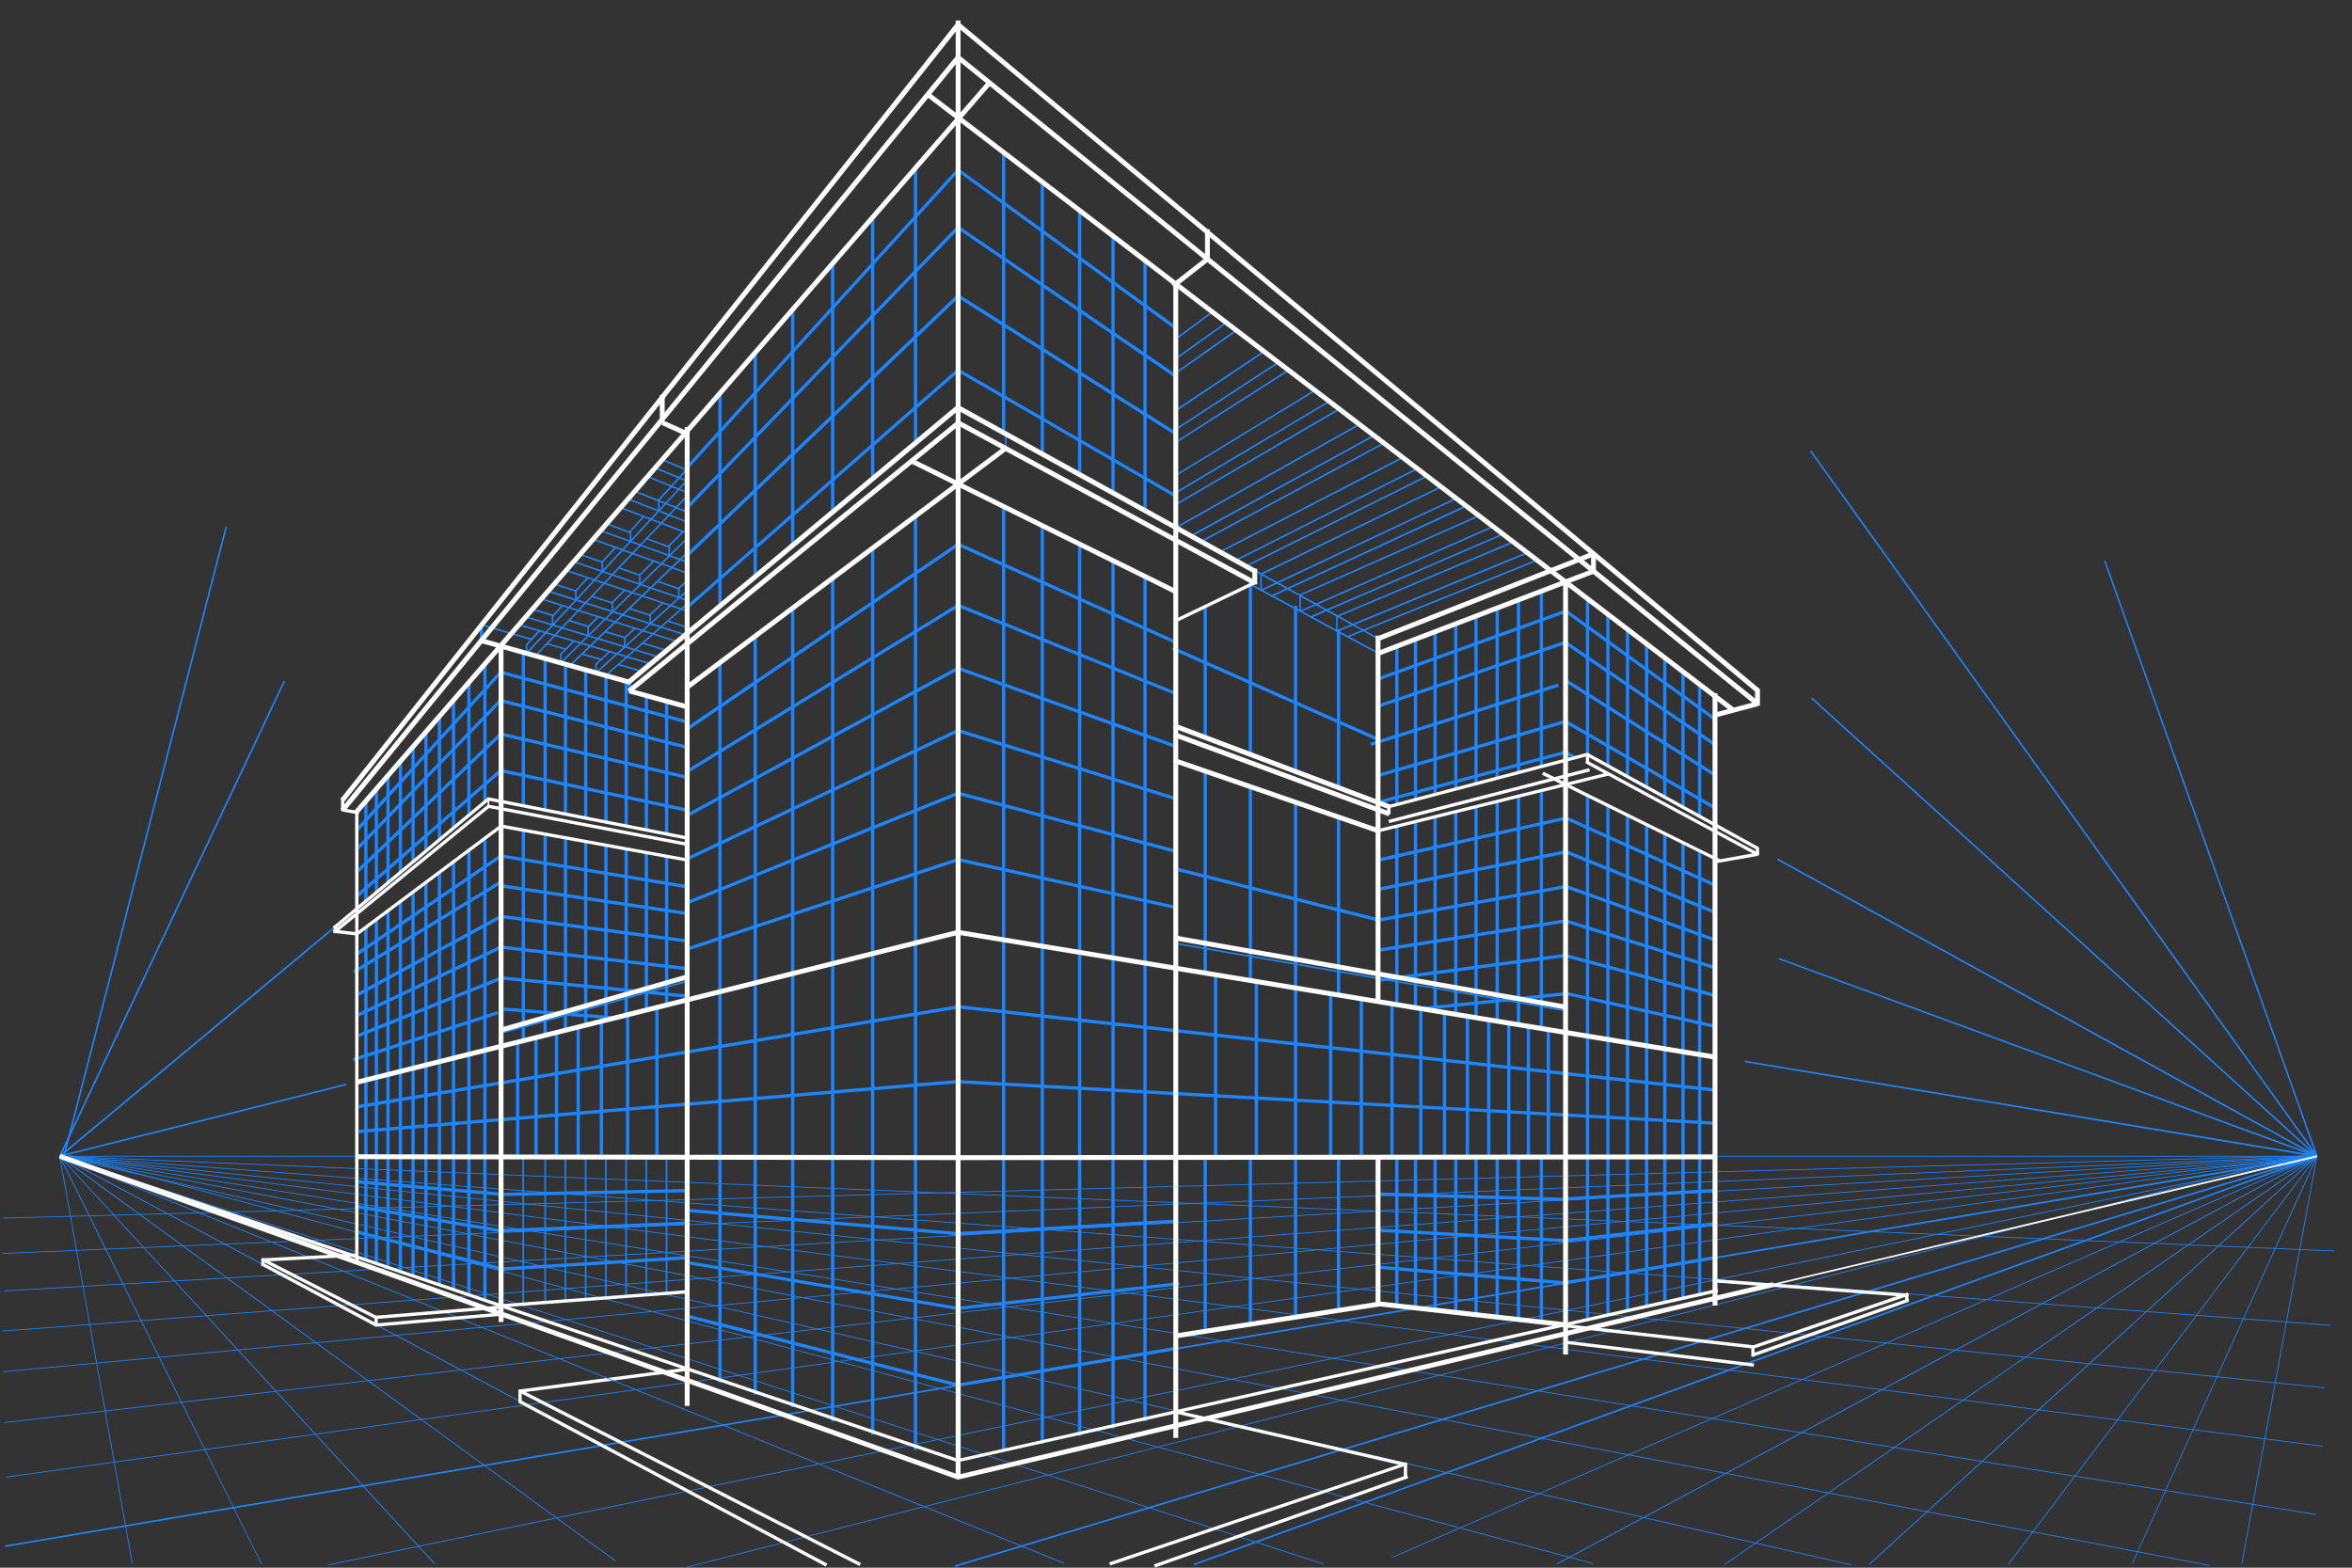 <svg id="Layer_1" data-name="Layer 1" xmlns="http://www.w3.org/2000/svg" viewBox="0 0 150 100"><rect x="0" y="0" width="150" height="100" fill="#333333" stroke="none"/><defs><style>.cls-1{fill:#1c85ff;}.cls-2{fill:#fff;}</style></defs><rect class="cls-1" x="63.9" y="32.4" width="0.21" height="60.17"/><rect class="cls-1" x="63.9" y="9.65" width="0.21" height="18"/><rect class="cls-1" x="66.37" y="33.49" width="0.21" height="58.61"/><rect class="cls-1" x="66.37" y="11.48" width="0.21" height="17.53"/><rect class="cls-1" x="68.75" y="34.74" width="0.21" height="56.85"/><rect class="cls-1" x="68.75" y="13.31" width="0.21" height="17"/><rect class="cls-1" x="70.88" y="35.73" width="0.21" height="55.39"/><rect class="cls-1" x="70.88" y="14.97" width="0.21" height="16.54"/><rect class="cls-1" x="72.92" y="36.79" width="0.21" height="53.87"/><rect class="cls-1" x="72.92" y="16.58" width="0.21" height="16.04"/><rect class="cls-1" x="3.81" y="73.73" width="143.96" height="0.05"/><polygon class="cls-1" points="60.92 99.95 60.89 99.85 147.75 73.71 147.78 73.81 60.92 99.95"/><rect class="cls-1" x="3.53" y="71.41" width="18.84" height="0.1" transform="translate(-16.96 5.28) rotate(-14.05)"/><polygon class="cls-1" points="87.85 40.77 74.93 33.65 74.98 33.55 87.9 40.68 87.85 40.77"/><rect class="cls-1" x="93.74" y="75.27" width="0.21" height="12.11" transform="translate(4.94 168.03) rotate(-85.19)"/><rect class="cls-1" x="35.27" y="61.29" width="0.21" height="6.93" transform="matrix(0.08, -1, 1, 0.08, -32, 94.84)"/><polygon class="cls-1" points="147.74 73.8 113.33 54.85 113.38 54.76 147.79 73.71 147.74 73.8"/><rect class="cls-1" x="-11.47" y="53.75" width="41.26" height="0.1" transform="matrix(0.25, -0.97, 0.97, 0.25, -45.21, 49.06)"/><polygon class="cls-1" points="147.75 73.81 113.42 61.19 113.45 61.1 147.78 73.71 147.75 73.81"/><polygon class="cls-1" points="85.23 40.33 85.19 40.23 97.38 35.21 97.42 35.31 85.23 40.33"/><rect class="cls-2" x="21.96" y="58.72" width="0.21" height="1.56" transform="translate(-39.55 74.69) rotate(-83.51)"/><rect class="cls-2" x="21.26" y="59.04" width="0.21" height="0.47"/><rect class="cls-2" x="111.98" y="54.07" width="0.21" height="0.48"/><rect class="cls-2" x="111.93" y="43.95" width="0.31" height="1.06"/><polygon class="cls-1" points="147.76 73.81 111.28 67.76 111.29 67.66 147.78 73.7 147.76 73.81"/><polygon class="cls-1" points="76.16 99.85 76.13 99.75 147.75 73.71 147.78 73.81 76.16 99.85"/><polygon class="cls-1" points="147.72 73.77 134.19 35.8 134.28 35.77 147.81 73.74 147.72 73.77"/><rect class="cls-1" x="131.57" y="23.57" width="0.1" height="55.38" transform="translate(-5.2 86.36) rotate(-35.67)"/><rect class="cls-2" x="22.25" y="51.22" width="0.21" height="1.08" transform="translate(-32.49 64.82) rotate(-80.04)"/><polygon class="cls-1" points="41.51 42.4 33.07 39.9 33.1 39.8 41.54 42.3 41.51 42.4"/><rect class="cls-2" x="21.75" y="50.9" width="0.21" height="0.82"/><rect class="cls-1" x="30.6" y="39.81" width="0.21" height="1.12"/><polygon class="cls-2" points="109.39 45.77 109.31 45.47 112.06 44.74 112.14 45.04 109.39 45.77"/><polygon class="cls-1" points="147.73 73.79 115.51 44.57 115.58 44.5 147.8 73.72 147.73 73.79"/><rect class="cls-2" x="79.87" y="36.28" width="0.31" height="1"/><rect class="cls-2" x="101.14" y="48.1" width="0.21" height="0.57"/><polygon class="cls-1" points="3.85 73.8 3.78 73.72 21.25 59.15 21.32 59.23 3.85 73.8"/><rect class="cls-1" x="40.05" y="43.4" width="0.21" height="0.78"/><rect class="cls-2" x="31.1" y="50.88" width="0.1" height="0.56"/><rect class="cls-2" x="88.47" y="51.41" width="0.21" height="0.53"/><polygon class="cls-1" points="87.87 41.71 79.67 37.29 79.72 37.2 87.92 41.62 87.87 41.71"/><polygon class="cls-2" points="109.35 55.08 109.32 54.88 112.1 54.38 112.14 54.59 109.35 55.08"/><polygon class="cls-1" points="42.02 41.97 33.54 39.41 33.57 39.31 42.05 41.87 42.02 41.97"/><rect class="cls-1" x="38.82" y="35.02" width="0.1" height="9.09" transform="translate(-10.52 64.8) rotate(-72.57)"/><polygon class="cls-1" points="43.7 40.55 34.98 37.77 35.02 37.67 43.73 40.45 43.7 40.55"/><rect class="cls-1" x="39.91" y="33.59" width="0.1" height="8.19" transform="translate(-8.45 63.62) rotate(-71.5)"/><rect class="cls-1" x="40.16" y="33.24" width="0.1" height="7.66" transform="translate(-7.85 63.16) rotate(-71.17)"/><rect class="cls-1" x="40.76" y="32.26" width="0.1" height="6.4" transform="translate(-6.33 61.94) rotate(-70.3)"/><rect class="cls-1" x="41.03" y="31.91" width="0.1" height="5.87" transform="translate(-5.73 61.51) rotate(-69.96)"/><rect class="cls-1" x="41.64" y="30.88" width="0.1" height="4.62" transform="translate(-4.2 60.28) rotate(-69.08)"/><rect class="cls-1" x="41.9" y="30.53" width="0.1" height="4.07" transform="translate(-3.61 59.85) rotate(-68.73)"/><polygon class="cls-1" points="43.8 31.47 41.28 30.44 41.32 30.35 43.84 31.38 43.8 31.47"/><polygon class="cls-1" points="43.8 30.73 41.8 29.91 41.84 29.81 43.84 30.64 43.8 30.73"/><polygon class="cls-1" points="35.3 39.33 33.96 38.92 33.99 38.82 35.33 39.23 35.3 39.33"/><polygon class="cls-1" points="37.53 40.02 36.21 39.61 36.24 39.51 37.56 39.92 37.53 40.02"/><polygon class="cls-1" points="39.86 40.73 38.56 40.33 38.59 40.23 39.89 40.63 39.86 40.73"/><polygon class="cls-1" points="42.52 41.55 40.95 41.07 40.98 40.97 42.55 41.45 42.52 41.55"/><rect class="cls-1" x="36.01" y="36.76" width="0.1" height="1.46" transform="translate(-10.73 60.22) rotate(-72.03)"/><rect class="cls-1" x="38.34" y="37.54" width="0.1" height="1.42" transform="translate(-9.84 62.95) rotate(-72.01)"/><rect class="cls-1" x="40.75" y="38.31" width="0.1" height="1.44" transform="translate(-8.93 65.78) rotate(-72.01)"/><rect class="cls-1" x="43.17" y="39.15" width="0.1" height="1.33" transform="translate(-7.99 68.64) rotate(-72.02)"/><rect class="cls-1" x="37.66" y="34.87" width="0.1" height="1.48" transform="translate(-8.28 59.59) rotate(-70.89)"/><rect class="cls-1" x="40.08" y="35.72" width="0.1" height="1.46" transform="translate(-7.44 62.45) rotate(-70.9)"/><rect class="cls-1" x="42.58" y="36.55" width="0.1" height="1.54" transform="translate(-6.58 65.4) rotate(-70.9)"/><rect class="cls-1" x="39.42" y="32.89" width="0.1" height="1.61" transform="translate(-5.83 59.02) rotate(-69.69)"/><rect class="cls-1" x="41.89" y="33.83" width="0.1" height="1.56" transform="translate(-5.06 61.95) rotate(-69.7)"/><polygon class="cls-1" points="43.81 32.71 40.48 31.39 40.52 31.3 43.84 32.61 43.81 32.71"/><rect class="cls-1" x="42.97" y="28.79" width="0.1" height="1.72" transform="translate(-1 57.8) rotate(-67.17)"/><polygon class="cls-1" points="33.94 40.85 30.66 39.9 30.69 39.8 33.97 40.75 33.94 40.85"/><rect class="cls-1" x="35.43" y="40.59" width="0.1" height="1.3" transform="translate(-14 63.85) rotate(-73.85)"/><polygon class="cls-1" points="38.38 42.14 37.1 41.77 37.13 41.67 38.41 42.04 38.38 42.14"/><polygon class="cls-1" points="40.91 42.87 39.39 42.43 39.42 42.33 40.94 42.77 40.91 42.87"/><rect class="cls-1" x="85.46" y="38.13" width="13.05" height="0.1" transform="translate(-7.61 37.25) rotate(-22.01)"/><polygon class="cls-1" points="82.92 39.05 82.87 38.96 95.24 33.53 95.28 33.62 82.92 39.05"/><polygon class="cls-1" points="83.59 39.42 83.55 39.32 95.88 34.01 95.92 34.1 83.59 39.42"/><polygon class="cls-1" points="80.4 37.73 80.36 37.63 92.87 31.74 92.91 31.83 80.4 37.73"/><rect class="cls-1" x="82.36" y="35.39" width="12.48" height="0.1" transform="translate(-6.76 38.93) rotate(-23.9)"/><polygon class="cls-1" points="81.09 38.08 81.05 37.98 93.5 32.22 93.55 32.32 81.09 38.08"/><polygon class="cls-1" points="3.86 73.78 3.77 73.73 18.09 43.42 18.18 43.47 3.86 73.78"/><rect class="cls-1" x="78.06" y="32.78" width="13.02" height="0.1" transform="translate(-5.72 41.68) rotate(-26.81)"/><rect class="cls-1" x="90.66" y="63.75" width="9.25" height="0.21" transform="translate(-6.06 10.14) rotate(-5.9)"/><polygon class="cls-1" points="79.47 36.17 79.42 36.08 90.99 30.32 91.04 30.41 79.47 36.17"/><polygon class="cls-1" points="75.99 34.23 75.94 34.13 87.6 27.74 87.65 27.83 75.99 34.23"/><polygon class="cls-1" points="76.61 34.6 76.56 34.51 88.24 28.22 88.29 28.31 76.61 34.6"/><polygon class="cls-1" points="74.95 31.51 74.89 31.42 84.76 25.56 84.81 25.64 74.95 31.51"/><polygon class="cls-1" points="74.94 32.27 74.89 32.18 85.4 26.04 85.45 26.13 74.94 32.27"/><rect class="cls-1" x="74.29" y="25.23" width="7.88" height="0.1" transform="translate(-1.1 46.86) rotate(-33.13)"/><polygon class="cls-1" points="74.96 28.29 74.9 28.21 82.15 23.57 82.2 23.66 74.96 28.29"/><rect class="cls-1" x="74.56" y="21.71" width="4.02" height="0.1" transform="translate(1.59 48.49) rotate(-35.49)"/><polygon class="cls-1" points="74.97 23.87 74.91 23.79 78.81 21.03 78.88 21.12 74.97 23.87"/><polygon class="cls-1" points="33.6 41.73 33.52 41.66 43.81 30.58 43.88 30.65 33.6 41.73"/><rect class="cls-1" x="85.21" y="39.24" width="0.1" height="1.02"/><rect class="cls-1" x="82.86" y="38.01" width="0.1" height="0.98"/><rect class="cls-1" x="80.37" y="36.59" width="0.1" height="1.08"/><polygon class="cls-1" points="85.25 39.38 85.21 39.29 96.49 34.52 96.53 34.62 85.25 39.38"/><polygon class="cls-1" points="74.96 30.39 74.91 30.31 83.85 24.85 83.91 24.93 74.96 30.39"/><polygon class="cls-1" points="74.97 33.73 74.92 33.64 86.64 27.04 86.69 27.13 74.97 33.73"/><polygon class="cls-1" points="77.77 35.28 77.72 35.19 89.47 29.12 89.52 29.21 77.77 35.28"/><polygon class="cls-1" points="80.41 36.69 80.36 36.59 91.89 31.01 91.93 31.1 80.41 36.69"/><rect class="cls-1" x="64.1" y="27.63" width="0.1" height="1.08"/><rect class="cls-1" x="74.67" y="20.72" width="2.96" height="0.1" transform="translate(2.44 48.99) rotate(-36.21)"/><polygon class="cls-1" points="74.97 26.26 74.91 26.17 80.71 22.29 80.77 22.38 74.97 26.26"/><polygon class="cls-1" points="61.09 83.56 61.08 83.56 43.78 80.63 43.81 80.43 61.09 83.36 75.2 81.78 75.23 81.98 61.09 83.56"/><rect class="cls-1" x="99.73" y="78.49" width="9.72" height="0.21" transform="translate(-8.16 12.23) rotate(-6.44)"/><polygon class="cls-1" points="61.09 88.46 61.07 88.46 43.8 84.06 43.85 83.85 61.1 88.25 75.14 85.88 75.17 86.09 61.09 88.46"/><polygon class="cls-1" points="99.8 81.94 99.77 81.73 109.37 80.12 109.41 80.32 99.8 81.94"/><polygon class="cls-1" points="61.09 78.8 61.08 78.8 43.79 77.31 43.81 77.1 61.09 78.59 75.05 77.79 75.06 78 61.09 78.8"/><rect class="cls-1" x="99.75" y="76.11" width="9.69" height="0.21" transform="translate(-4.12 5.99) rotate(-3.22)"/><polygon class="cls-1" points="22.75 72.29 22.73 72.08 61.09 68.89 61.1 68.89 109.43 71.55 109.42 71.75 61.09 69.1 22.75 72.29"/><rect class="cls-1" x="61.18" y="88.31" width="0.1" height="4.85"/><polygon class="cls-1" points="22.76 70.71 22.73 70.5 61.13 64.12 61.15 64.12 109.4 69.43 109.38 69.64 61.14 64.33 22.76 70.71"/><rect class="cls-1" x="22.5" y="65.88" width="9.7" height="0.21" transform="matrix(0.95, -0.31, 0.31, 0.95, -19.29, 11.89)"/><polygon class="cls-1" points="43.82 60.65 43.76 60.45 61.1 54.72 61.13 54.73 74.93 57.77 74.89 57.97 61.11 54.94 43.82 60.65"/><polygon class="cls-1" points="109.36 65.57 99.76 63.45 99.8 63.25 109.41 65.37 109.36 65.57"/><rect class="cls-1" x="22.35" y="64.14" width="9.99" height="0.21" transform="translate(-21.98 14.83) rotate(-21.89)"/><polygon class="cls-1" points="43.8 57.71 43.72 57.52 61.1 50.49 61.13 50.5 75.14 54.24 75.08 54.44 61.11 50.71 43.8 57.71"/><rect class="cls-1" x="104.45" y="57.21" width="0.21" height="10" transform="translate(17.47 147.17) rotate(-75.04)"/><rect class="cls-1" x="22.25" y="62.49" width="10.22" height="0.21" transform="translate(-24.18 17.76) rotate(-25.37)"/><polygon class="cls-1" points="43.79 54.92 43.7 54.73 61.1 46.49 75.04 50.86 74.98 51.06 61.11 46.71 43.79 54.92"/><polygon class="cls-1" points="109.38 61.84 99.78 58.83 99.84 58.63 109.44 61.64 109.38 61.84"/><rect class="cls-1" x="22.08" y="60.86" width="10.56" height="0.21" transform="translate(-25.84 20.53) rotate(-28.6)"/><polygon class="cls-1" points="43.81 52.14 43.71 51.96 61.1 42.51 61.14 42.53 75.15 47.56 75.08 47.76 61.12 42.74 43.81 52.14"/><rect class="cls-1" x="104.5" y="53.17" width="0.21" height="10.16" transform="translate(14.42 137) rotate(-70.24)"/><rect class="cls-1" x="21.95" y="59.19" width="10.87" height="0.21" transform="matrix(0.85, -0.52, 0.52, 0.85, -26.92, 23.01)"/><polygon class="cls-1" points="43.77 49.37 43.67 49.19 61.1 38.5 75.06 44.16 74.99 44.35 61.12 38.73 43.77 49.37"/><polygon class="cls-1" points="109.37 58.3 99.79 54.42 99.87 54.22 109.45 58.11 109.37 58.3"/><rect class="cls-1" x="31.9" y="36.69" width="14.15" height="0.1" transform="translate(-14.5 39.73) rotate(-46.51)"/><polygon class="cls-1" points="33.61 41.18 33.54 41.11 34.38 40.18 34.46 40.25 33.61 41.18"/><rect class="cls-1" x="35.09" y="38.92" width="0.93" height="0.1" transform="translate(-17.2 39.01) rotate(-47.66)"/><rect class="cls-1" x="36.5" y="37.24" width="1.2" height="0.1" transform="translate(-15.46 39.44) rotate(-47.5)"/><polygon class="cls-1" points="38.43 35.9 38.35 35.83 39.23 34.87 39.31 34.94 38.43 35.9"/><rect class="cls-1" x="39.93" y="33.41" width="1.33" height="0.1" transform="translate(-11.41 41.45) rotate(-48.23)"/><polygon class="cls-1" points="41.98 32.01 41.9 31.94 43.81 29.85 43.89 29.92 41.98 32.01"/><rect class="cls-1" x="34.12" y="38.25" width="11.35" height="0.1" transform="translate(-15.43 38.95) rotate(-44.57)"/><polygon class="cls-1" points="36.4 42.48 36.32 42.41 43.82 35.19 43.89 35.27 36.4 42.48"/><polygon class="cls-1" points="35.79 41.78 35.72 41.71 36.59 40.83 36.66 40.91 35.79 41.78"/><polygon class="cls-1" points="37.53 40.04 37.46 39.96 38.11 39.3 38.19 39.38 37.53 40.04"/><polygon class="cls-1" points="39.06 38.5 38.99 38.43 39.8 37.61 39.88 37.68 39.06 38.5"/><polygon class="cls-1" points="40.82 36.73 40.75 36.66 41.65 35.76 41.73 35.83 40.82 36.73"/><polygon class="cls-1" points="42.67 34.88 42.6 34.81 43.55 33.85 43.62 33.93 42.67 34.88"/><polygon class="cls-1" points="38.03 42.97 37.96 42.89 43.81 37.62 43.88 37.69 38.03 42.97"/><rect class="cls-1" x="37.74" y="40.75" width="7" height="0.1" transform="translate(-16.68 37.41) rotate(-41.34)"/><rect class="cls-1" x="37.81" y="41.91" width="1.29" height="0.1" transform="translate(-18.26 37.09) rotate(-42.58)"/><rect class="cls-1" x="39.7" y="40.33" width="0.96" height="0.1" transform="translate(-16.73 37.79) rotate(-42.54)"/><rect class="cls-1" x="41.27" y="38.79" width="1.18" height="0.1" transform="translate(-15.24 38.49) rotate(-42.51)"/><rect class="cls-1" x="43.17" y="37.23" width="0.77" height="0.1" transform="translate(-13.74 39.43) rotate(-42.71)"/><rect class="cls-1" x="37.96" y="42.33" width="0.1" height="0.61"/><rect class="cls-1" x="35.71" y="41.69" width="0.1" height="0.6"/><rect class="cls-1" x="33.53" y="41.08" width="0.1" height="0.6"/><rect class="cls-1" x="35.19" y="39.3" width="0.1" height="0.6"/><rect class="cls-1" x="36.67" y="37.68" width="0.1" height="0.6"/><rect class="cls-1" x="38.37" y="35.85" width="0.1" height="0.6"/><rect class="cls-1" x="40.16" y="33.89" width="0.1" height="0.67"/><rect class="cls-1" x="41.96" y="31.93" width="0.1" height="0.69"/><rect class="cls-1" x="42.63" y="34.77" width="0.1" height="0.69"/><rect class="cls-1" x="40.75" y="36.63" width="0.1" height="0.69"/><rect class="cls-1" x="39.01" y="38.39" width="0.1" height="0.69"/><rect class="cls-1" x="37.46" y="39.91" width="0.1" height="0.69"/><rect class="cls-1" x="39.79" y="40.62" width="0.1" height="0.69"/><rect class="cls-1" x="41.42" y="39.18" width="0.1" height="0.63"/><rect class="cls-1" x="43.24" y="37.48" width="0.1" height="0.69"/><rect class="cls-1" x="81.22" y="37.11" width="0.21" height="14.29" transform="translate(7.87 100.62) rotate(-66.06)"/><rect class="cls-1" x="21.75" y="57.61" width="11.23" height="0.21" transform="translate(-27.74 25.42) rotate(-34.26)"/><polygon class="cls-1" points="43.79 46.65 43.67 46.47 61.1 34.6 75.05 40.89 74.97 41.08 61.12 34.84 43.79 46.65"/><rect class="cls-1" x="104.5" y="49.06" width="0.21" height="10.5" transform="translate(12.12 127.38) rotate(-65.75)"/><rect class="cls-1" x="100" y="47.75" width="0.21" height="0.79" transform="translate(10.37 113.61) rotate(-61.8)"/><rect class="cls-1" x="21.19" y="53.07" width="12.28" height="0.21" transform="translate(-28.23 31.08) rotate(-41.11)"/><polygon class="cls-1" points="43.86 38.84 43.73 38.69 61.09 23.49 75.07 31.57 74.97 31.75 61.12 23.74 43.86 38.84"/><rect class="cls-1" x="104.46" y="43.18" width="0.21" height="11.17" transform="translate(10 114.85) rotate(-59.95)"/><rect class="cls-1" x="20.94" y="51.13" width="12.79" height="0.21" transform="translate(-27.85 33.15) rotate(-43.77)"/><polygon class="cls-1" points="43.86 35.54 43.71 35.39 61.09 18.74 75.07 27.59 74.95 27.77 61.12 19.01 43.86 35.54"/><rect class="cls-1" x="104.5" y="40.74" width="0.21" height="11.37" transform="translate(9.42 109.95) rotate(-57.65)"/><polygon class="cls-1" points="22.8 54.27 22.66 54.12 31.87 44.59 32.02 44.73 22.8 54.27"/><polygon class="cls-1" points="43.87 32.48 43.72 32.34 61.09 14.37 61.16 14.42 75.1 23.94 74.98 24.12 61.12 14.64 43.87 32.48"/><rect class="cls-1" x="104.5" y="38.44" width="0.21" height="11.6" transform="translate(9.04 105.62) rotate(-55.64)"/><polygon class="cls-1" points="22.82 53.04 22.66 52.9 31.89 42.78 32.04 42.92 22.82 53.04"/><polygon class="cls-1" points="43.83 29.97 43.68 29.83 61.09 10.71 75.17 20.92 75.04 21.09 61.12 10.98 43.83 29.97"/><polygon class="cls-1" points="109.31 45.96 99.76 39.03 99.88 38.86 99.89 38.87 109.43 45.79 109.31 45.96"/><rect class="cls-1" x="87.81" y="61.64" width="12.08" height="0.21" transform="translate(-7.3 12.86) rotate(-7.55)"/><rect class="cls-1" x="87.81" y="59.57" width="12.12" height="0.21" transform="translate(-8.09 15.21) rotate(-8.88)"/><polygon class="cls-1" points="87.89 58.8 87.85 58.59 99.84 56.45 99.88 56.65 87.89 58.8"/><rect class="cls-1" x="87.73" y="55.44" width="12.24" height="0.21" transform="translate(-9.07 19.48) rotate(-11.31)"/><polygon class="cls-1" points="87.88 54.98 87.83 54.77 99.82 52.09 99.86 52.29 87.88 54.98"/><polygon class="cls-1" points="87.88 51.29 87.83 51.09 99.82 47.88 99.88 48.08 87.88 51.29"/><rect class="cls-1" x="87.61" y="47.64" width="12.49" height="0.21" transform="translate(-9.55 27.83) rotate(-16.06)"/><rect class="cls-1" x="87.53" y="45.19" width="12.6" height="0.21" transform="matrix(0.95, -0.3, 0.3, 0.95, -9.33, 30.71)"/><polygon class="cls-1" points="87.91 43.41 87.84 43.22 99.84 38.88 99.91 39.08 87.91 43.41"/><polygon class="cls-1" points="87.86 45.16 87.8 44.97 99.8 40.88 99.86 41.08 87.86 45.16"/><rect class="cls-1" x="37.77" y="57.01" width="0.21" height="11.91" transform="translate(-28.49 94.5) rotate(-84.39)"/><polygon class="cls-1" points="43.79 61.89 31.95 60.52 31.97 60.31 43.81 61.68 43.79 61.89"/><rect class="cls-1" x="37.81" y="53.26" width="0.21" height="11.99" transform="translate(-25.79 89.08) rotate(-82.48)"/><rect class="cls-1" x="37.8" y="51.38" width="0.21" height="12.03" transform="translate(-24.44 86.43) rotate(-81.53)"/><polygon class="cls-1" points="43.81 56.67 31.94 54.7 31.98 54.5 43.84 56.46 43.81 56.67"/><rect class="cls-1" x="37.81" y="44.32" width="0.21" height="12.2" transform="translate(-19.28 77.03) rotate(-78)"/><rect class="cls-1" x="37.79" y="42.1" width="0.21" height="12.21" transform="translate(-17.64 74.2) rotate(-76.91)"/><rect class="cls-1" x="37.81" y="40.01" width="0.21" height="12.34" transform="translate(-16.11 71.72) rotate(-75.91)"/><rect class="cls-1" x="37.79" y="38.32" width="0.21" height="12.3" transform="translate(-14.84 69.63) rotate(-75.07)"/><rect class="cls-1" x="33.27" y="52.89" width="0.21" height="13.57"/><rect class="cls-1" x="33.27" y="41.55" width="0.21" height="9.84"/><rect class="cls-1" x="42.41" y="54.6" width="0.21" height="9.6"/><rect class="cls-1" x="42.41" y="44.67" width="0.21" height="8.57"/><rect class="cls-1" x="58.28" y="32.85" width="0.21" height="59.64"/><rect class="cls-1" x="58.28" y="10.58" width="0.21" height="17.75"/><rect class="cls-1" x="55.55" y="34.86" width="0.21" height="56.66"/><rect class="cls-1" x="55.55" y="13.81" width="0.21" height="16.78"/><rect class="cls-1" x="53" y="36.77" width="0.21" height="53.9"/><rect class="cls-1" x="53" y="16.81" width="0.21" height="15.94"/><rect class="cls-1" x="50.45" y="38.68" width="0.21" height="51.08"/><rect class="cls-1" x="50.45" y="19.58" width="0.21" height="15.14"/><rect class="cls-1" x="48.06" y="40.49" width="0.21" height="48.47"/><rect class="cls-1" x="48.06" y="22.4" width="0.21" height="14.4"/><rect class="cls-1" x="45.81" y="42.16" width="0.21" height="46.01"/><rect class="cls-1" x="45.81" y="25.17" width="0.21" height="13.42"/><rect class="cls-1" x="30.82" y="53.41" width="0.21" height="29.62"/><rect class="cls-1" x="30.82" y="42.34" width="0.21" height="8.86"/><rect class="cls-1" x="29.8" y="54.11" width="0.21" height="28.58"/><rect class="cls-1" x="29.8" y="43.58" width="0.21" height="8.46"/><rect class="cls-1" x="28.82" y="54.84" width="0.21" height="27.47"/><rect class="cls-1" x="28.82" y="44.7" width="0.21" height="8.14"/><rect class="cls-1" x="27.92" y="55.6" width="0.21" height="26.44"/><rect class="cls-1" x="27.92" y="45.72" width="0.21" height="7.85"/><rect class="cls-1" x="27.06" y="56.25" width="0.21" height="25.49"/><rect class="cls-1" x="27.06" y="46.66" width="0.21" height="7.69"/><rect class="cls-1" x="26.24" y="56.88" width="0.21" height="24.52"/><rect class="cls-1" x="26.24" y="47.65" width="0.21" height="7.35"/><rect class="cls-1" x="25.43" y="57.47" width="0.21" height="23.69"/><rect class="cls-1" x="25.43" y="48.73" width="0.21" height="6.89"/><rect class="cls-1" x="24.64" y="58.07" width="0.21" height="22.88"/><rect class="cls-1" x="24.64" y="49.54" width="0.21" height="6.73"/><rect class="cls-1" x="23.9" y="58.59" width="0.21" height="21.99"/><rect class="cls-1" x="23.9" y="50.32" width="0.21" height="6.66"/><rect class="cls-1" x="23.23" y="59.14" width="0.21" height="21.3"/><rect class="cls-1" x="23.23" y="51.05" width="0.21" height="6.51"/><rect class="cls-1" x="88.98" y="73.83" width="0.21" height="9.64"/><rect class="cls-1" x="88.98" y="52.68" width="0.21" height="11.4"/><rect class="cls-1" x="88.98" y="41.17" width="0.21" height="10.13"/><rect class="cls-1" x="90.17" y="73.81" width="0.21" height="9.73"/><rect class="cls-1" x="90.17" y="52.37" width="0.21" height="11.93"/><rect class="cls-1" x="90.17" y="40.75" width="0.21" height="10.27"/><rect class="cls-1" x="91.42" y="73.79" width="0.21" height="9.85"/><rect class="cls-1" x="91.42" y="52.07" width="0.21" height="12.46"/><rect class="cls-1" x="91.42" y="40.18" width="0.21" height="10.51"/><rect class="cls-1" x="92.74" y="73.79" width="0.21" height="9.96"/><rect class="cls-1" x="92.74" y="51.78" width="0.21" height="12.96"/><rect class="cls-1" x="92.74" y="39.7" width="0.21" height="10.63"/><rect class="cls-1" x="94.03" y="73.8" width="0.21" height="10.05"/><rect class="cls-1" x="94.03" y="51.45" width="0.21" height="13.51"/><rect class="cls-1" x="94.03" y="39.24" width="0.21" height="10.76"/><rect class="cls-1" x="95.38" y="73.79" width="0.21" height="10.23"/><rect class="cls-1" x="95.38" y="51.09" width="0.21" height="14.08"/><rect class="cls-1" x="95.38" y="38.72" width="0.21" height="10.91"/><rect class="cls-1" x="96.74" y="73.78" width="0.21" height="10.4"/><rect class="cls-1" x="96.74" y="50.74" width="0.21" height="14.62"/><rect class="cls-1" x="96.74" y="38.2" width="0.21" height="11.02"/><rect class="cls-1" x="98.2" y="73.78" width="0.21" height="10.56"/><rect class="cls-1" x="98.2" y="50.39" width="0.21" height="15.22"/><rect class="cls-1" x="98.2" y="37.73" width="0.21" height="11.17"/><rect class="cls-1" x="101.14" y="50.77" width="0.21" height="33.41"/><rect class="cls-1" x="101.14" y="38.12" width="0.21" height="10.04"/><rect class="cls-1" x="102.44" y="51.37" width="0.21" height="32.55"/><rect class="cls-1" x="102.44" y="39.22" width="0.21" height="9.62"/><rect class="cls-1" x="103.69" y="51.99" width="0.21" height="31.65"/><rect class="cls-1" x="103.69" y="40.09" width="0.21" height="9.47"/><rect class="cls-1" x="104.91" y="52.58" width="0.21" height="30.82"/><rect class="cls-1" x="104.91" y="40.99" width="0.21" height="9.21"/><rect class="cls-1" x="106.07" y="53.22" width="0.21" height="29.8"/><rect class="cls-1" x="106.07" y="41.96" width="0.21" height="8.86"/><rect class="cls-1" x="107.23" y="53.72" width="0.21" height="29.1"/><rect class="cls-1" x="107.23" y="42.81" width="0.21" height="8.67"/><rect class="cls-1" x="108.29" y="54.27" width="0.21" height="28.35"/><rect class="cls-1" x="108.29" y="43.75" width="0.21" height="8.31"/><rect class="cls-1" x="93.74" y="72.79" width="0.21" height="12.02" transform="translate(9.91 168.09) rotate(-86.79)"/><rect class="cls-1" x="93.74" y="70.3" width="0.21" height="12.07" transform="translate(14.85 167.96) rotate(-88.36)"/><rect class="cls-1" x="80.02" y="62.55" width="0.21" height="11.3"/><rect class="cls-1" x="82.52" y="63.02" width="0.21" height="10.78"/><rect class="cls-1" x="84.76" y="63.39" width="0.21" height="10.42"/><rect class="cls-1" x="85.26" y="73.79" width="0.21" height="9.91"/><rect class="cls-1" x="85.26" y="52.08" width="0.21" height="11.42"/><rect class="cls-1" x="85.26" y="40.16" width="0.21" height="10.12"/><rect class="cls-1" x="82.52" y="73.71" width="0.21" height="10.43"/><rect class="cls-1" x="82.52" y="51.15" width="0.21" height="11.91"/><rect class="cls-1" x="82.52" y="38.65" width="0.21" height="10.6"/><rect class="cls-1" x="79.64" y="73.85" width="0.21" height="10.75"/><rect class="cls-1" x="79.64" y="50.17" width="0.21" height="12.37"/><rect class="cls-1" x="79.64" y="37.29" width="0.21" height="10.85"/><rect class="cls-1" x="76.76" y="73.85" width="0.21" height="11.23"/><rect class="cls-1" x="76.76" y="49.18" width="0.21" height="12.83"/><rect class="cls-1" x="76.76" y="38.59" width="0.21" height="8.44"/><rect class="cls-1" x="90.51" y="64.38" width="0.21" height="9.4"/><rect class="cls-1" x="92.02" y="64.56" width="0.21" height="9.3"/><rect class="cls-1" x="93.48" y="64.82" width="0.21" height="8.97"/><rect class="cls-1" x="94.84" y="65.09" width="0.21" height="8.67"/><rect class="cls-1" x="96.12" y="65.31" width="0.21" height="8.44"/><rect class="cls-1" x="97.37" y="65.5" width="0.21" height="8.35"/><rect class="cls-1" x="98.64" y="65.69" width="0.21" height="8.13"/><rect class="cls-1" x="77.42" y="62.14" width="0.21" height="11.61"/><rect class="cls-1" x="86.72" y="63.65" width="0.21" height="10.21"/><rect class="cls-1" x="88.67" y="63.95" width="0.21" height="9.87"/><rect class="cls-1" x="81.29" y="50.39" width="0.21" height="13.31" transform="translate(6.2 122.04) rotate(-75.86)"/><rect class="cls-1" x="34.66" y="53.18" width="0.21" height="12.97"/><rect class="cls-1" x="34.66" y="41.95" width="0.21" height="9.75"/><rect class="cls-1" x="35.96" y="53.42" width="0.21" height="12.36"/><rect class="cls-1" x="35.96" y="42.34" width="0.21" height="9.63"/><rect class="cls-1" x="37.25" y="53.68" width="0.21" height="11.78"/><rect class="cls-1" x="37.25" y="42.72" width="0.21" height="9.49"/><rect class="cls-1" x="38.54" y="53.88" width="0.21" height="11.24"/><rect class="cls-1" x="38.54" y="43.02" width="0.21" height="9.42"/><rect class="cls-1" x="39.83" y="54.15" width="0.21" height="10.64"/><rect class="cls-1" x="39.83" y="43.46" width="0.21" height="9.26"/><rect class="cls-1" x="41.12" y="54.34" width="0.21" height="10.16"/><rect class="cls-1" x="33.32" y="73.82" width="0.1" height="9.38"/><rect class="cls-1" x="42.46" y="73.79" width="0.1" height="8.78"/><rect class="cls-1" x="34.72" y="73.86" width="0.1" height="9.21"/><rect class="cls-1" x="36.01" y="73.79" width="0.1" height="9.23"/><rect class="cls-1" x="37.3" y="73.85" width="0.1" height="9.06"/><rect class="cls-1" x="38.59" y="73.8" width="0.1" height="9.01"/><rect class="cls-1" x="39.88" y="73.8" width="0.1" height="8.95"/><rect class="cls-1" x="41.17" y="73.8" width="0.1" height="8.84"/><rect class="cls-1" x="41.12" y="44.41" width="0.21" height="8.56"/><rect class="cls-1" x="41.79" y="64.18" width="0.21" height="9.74"/><rect class="cls-1" x="39.92" y="64.64" width="0.21" height="9.32"/><rect class="cls-1" x="38.25" y="65.12" width="0.21" height="8.7"/><rect class="cls-1" x="36.77" y="65.4" width="0.21" height="8.39"/><rect class="cls-1" x="35.39" y="65.82" width="0.21" height="8.07"/><rect class="cls-1" x="34.08" y="66.11" width="0.21" height="7.76"/><rect class="cls-1" x="32.91" y="66.44" width="0.21" height="7.45"/><polygon class="cls-1" points="31.99 65.95 31.96 65.85 43.84 62.53 43.87 62.63 31.99 65.95"/><rect class="cls-1" x="87.36" y="49.72" width="0.1" height="25.21" transform="translate(11.16 137.89) rotate(-80.23)"/><polygon class="cls-2" points="33.09 88.85 33.06 88.64 43.84 87.23 43.87 87.44 33.09 88.85"/><polygon class="cls-1" points="88.8 99.36 88.77 99.32 147.76 73.73 147.78 73.78 88.8 99.36"/><polygon class="cls-1" points="136.02 99.73 135.98 99.71 147.74 73.75 147.79 73.77 136.02 99.73"/><polygon class="cls-1" points="16.66 99.78 3.79 73.77 3.84 73.74 16.7 99.76 16.66 99.78"/><polygon class="cls-1" points="99.32 99.78 99.29 99.73 147.75 73.73 147.78 73.78 99.32 99.78"/><polygon class="cls-1" points="8.41 99.73 3.79 73.76 3.84 73.75 8.46 99.73 8.41 99.73"/><polygon class="cls-1" points="110.01 99.81 109.98 99.77 147.75 73.73 147.78 73.78 110.01 99.81"/><polygon class="cls-1" points="119.23 99.81 119.19 99.77 147.74 73.73 147.78 73.77 119.23 99.81"/><polygon class="cls-1" points="128.1 99.8 128.06 99.77 147.74 73.74 147.78 73.77 128.1 99.8"/><polygon class="cls-1" points="143 99.75 142.95 99.73 147.74 73.75 147.79 73.76 143 99.75"/><rect class="cls-1" x="41.65" y="86.76" width="107.71" height="0.05" transform="translate(-18.48 26.29) rotate(-14.31)"/><polygon class="cls-1" points="20.91 99.85 20.9 99.8 147.76 73.73 147.77 73.78 20.91 99.85"/><polygon class="cls-1" points="0.33 98.68 0.31 98.58 147.76 73.7 147.78 73.81 0.33 98.68"/><polygon class="cls-1" points="0.38 94.25 0.37 94.2 147.76 73.73 147.77 73.78 0.38 94.25"/><polygon class="cls-1" points="0.27 90.77 0.26 90.72 147.76 73.73 147.77 73.78 0.27 90.77"/><rect class="cls-1" x="-0.11" y="80.63" width="148.2" height="0.05" transform="translate(-7.14 7.18) rotate(-5.3)"/><rect class="cls-1" x="-0.06" y="79.32" width="148.04" height="0.05" transform="translate(-5.75 5.78) rotate(-4.31)"/><polygon class="cls-1" points="0.27 82.37 0.26 82.32 147.76 73.73 147.77 73.78 0.27 82.37"/><polygon class="cls-1" points="0.16 79.98 0.15 79.93 147.77 73.73 147.77 73.78 0.16 79.98"/><rect class="cls-1" x="0.18" y="75.68" width="147.61" height="0.05" transform="translate(-2.02 2.03) rotate(-1.55)"/><polygon class="cls-1" points="27.68 99.75 3.79 73.77 3.83 73.74 27.72 99.71 27.68 99.75"/><polygon class="cls-1" points="39.23 99.58 3.8 73.78 3.83 73.73 39.26 99.54 39.23 99.58"/><polygon class="cls-1" points="52.58 99.78 3.8 73.78 3.83 73.73 52.61 99.73 52.58 99.78"/><polygon class="cls-1" points="67.86 99.75 3.8 73.78 3.82 73.73 67.88 99.7 67.86 99.75"/><rect class="cls-1" x="44.08" y="44.41" width="0.05" height="84.68" transform="translate(-52 102.1) rotate(-72.12)"/><rect class="cls-1" x="52.38" y="36.47" width="0.05" height="100.6" transform="matrix(0.26, -0.97, 0.97, 0.26, -44.97, 114.94)"/><polygon class="cls-1" points="118.07 99.85 3.81 73.78 3.82 73.73 118.08 99.8 118.07 99.85"/><polygon class="cls-1" points="140.9 99.88 3.81 73.78 3.82 73.73 140.91 99.83 140.9 99.88"/><polygon class="cls-1" points="147.71 96.63 3.81 73.78 3.82 73.73 147.72 96.58 147.71 96.63"/><polygon class="cls-1" points="148.14 92.28 3.81 73.78 3.82 73.73 148.14 92.23 148.14 92.28"/><polygon class="cls-1" points="148.23 88.55 3.81 73.78 3.82 73.73 148.23 88.5 148.23 88.55"/><rect class="cls-1" x="76.2" y="6.54" width="0.05" height="145.23" transform="translate(-8.37 149.28) rotate(-85.74)"/><polygon class="cls-1" points="148.85 79.82 3.81 73.78 3.81 73.73 148.86 79.77 148.85 79.82"/><rect class="cls-2" x="60.95" y="1.31" width="0.31" height="93.01"/><rect class="cls-2" x="12.01" y="28.42" width="61.76" height="0.31" transform="translate(-6.81 42.23) rotate(-49.04)"/><rect class="cls-2" x="84.72" y="-6.7" width="0.31" height="64.74" transform="translate(12.93 77.51) rotate(-52.6)"/><rect class="cls-2" x="88.3" y="50.18" width="13.2" height="0.21" transform="matrix(0.97, -0.25, 0.25, 0.97, -9.65, 25.7)"/><polygon class="cls-2" points="22.74 59.72 22.62 59.55 31.89 52.62 32.02 52.78 22.74 59.72"/><rect class="cls-2" x="41.23" y="36.06" width="25.51" height="0.31" transform="translate(-10.93 39.63) rotate(-36.87)"/><polygon class="cls-2" points="43.86 54.97 31.93 52.8 31.96 52.59 43.9 54.77 43.86 54.97"/><rect class="cls-2" x="81.59" y="42.08" width="0.31" height="14.61" transform="translate(7.12 108.98) rotate(-69.74)"/><rect class="cls-2" x="74.83" y="18.02" width="0.31" height="73.7"/><rect class="cls-2" x="99.69" y="37.06" width="0.31" height="49.34"/><rect class="cls-2" x="109.22" y="44.22" width="0.31" height="39.06"/><rect class="cls-2" x="87.73" y="40.55" width="0.31" height="23.34"/><rect class="cls-2" x="66.36" y="24.12" width="0.31" height="18.88" transform="translate(6.94 78.29) rotate(-63.68)"/><polygon class="cls-2" points="109.69 55.03 98.34 49.42 98.44 49.23 109.78 54.85 109.69 55.03"/><polygon class="cls-2" points="87.85 53.11 87.8 52.91 102.55 49.27 102.6 49.47 87.85 53.11"/><rect class="cls-2" x="74.5" y="17.19" width="2.92" height="0.31" transform="translate(5.44 50.48) rotate(-38.03)"/><rect class="cls-2" x="19.85" y="55.32" width="12.8" height="0.21" transform="translate(-29.12 29.07) rotate(-39.2)"/><rect class="cls-2" x="37.05" y="35.35" width="27.22" height="0.31" transform="translate(-11.04 39.97) rotate(-39.17)"/><rect class="cls-2" x="70.39" y="21.3" width="0.31" height="21.54" transform="translate(8.82 78.91) rotate(-61.64)"/><polygon class="cls-2" points="112.07 54.6 101.1 48.68 101.2 48.5 112.17 54.42 112.07 54.6"/><rect class="cls-2" x="81.24" y="43.86" width="0.31" height="13.8" transform="translate(6.88 111.16) rotate(-70.98)"/><polygon class="cls-2" points="21.96 51.8 21.72 51.6 61.08 3.44 61.2 3.54 112.22 44.8 112.02 45.04 61.13 3.88 21.96 51.8"/><rect class="cls-2" x="42.91" y="26.19" width="0.31" height="1.86" transform="matrix(0.41, -0.91, 0.91, 0.41, 0.77, 55.42)"/><rect class="cls-2" x="37.38" y="46.16" width="0.21" height="12.98" transform="translate(-21.27 79.57) rotate(-79.17)"/><rect class="cls-2" x="35.29" y="37.25" width="0.31" height="9.89" transform="translate(-14.77 64.91) rotate(-74.31)"/><rect class="cls-2" x="42.08" y="25.19" width="0.31" height="1.58"/><rect class="cls-2" x="31.76" y="63.85" width="12.33" height="0.31" transform="translate(-16.12 12.87) rotate(-15.94)"/><polygon class="cls-2" points="21.95 51.15 21.71 50.96 61.08 1.34 61.2 1.45 112.23 43.95 112.03 44.19 61.13 1.79 21.95 51.15"/><rect class="cls-2" x="41.88" y="42.65" width="0.31" height="3.9" transform="translate(-12.14 73.27) rotate(-74.59)"/><rect class="cls-2" x="37.37" y="45.7" width="0.21" height="13.01" transform="translate(-20.99 78.9) rotate(-78.87)"/><rect class="cls-2" x="87.24" y="49.4" width="0.31" height="25.25" transform="translate(11.09 137.28) rotate(-79.96)"/><rect class="cls-2" x="19.79" y="54.96" width="12.88" height="0.21" transform="translate(-29.2 29.62) rotate(-39.87)"/><polygon class="cls-2" points="40.22 43.61 40.02 43.37 61.07 25.81 61.17 25.86 80.11 36.3 79.96 36.57 61.11 26.19 40.22 43.61"/><rect class="cls-2" x="106.54" y="44.85" width="0.21" height="12.5" transform="translate(10.42 119.85) rotate(-61.14)"/><rect class="cls-2" x="81.59" y="41.54" width="0.31" height="14.69" transform="translate(7.19 108.15) rotate(-69.36)"/><rect class="cls-2" x="76.85" y="14.63" width="0.31" height="2"/><rect class="cls-2" x="87.4" y="38.89" width="14.75" height="0.31" transform="translate(-7.69 36.35) rotate(-20.88)"/><rect class="cls-2" x="101.47" y="35.24" width="0.31" height="1.25"/><rect class="cls-2" x="87.38" y="37.86" width="14.83" height="0.31" transform="translate(-7.34 37.34) rotate(-21.47)"/><polygon class="cls-2" points="22.77 69.19 22.69 68.89 61.1 59.31 61.13 59.32 109.42 67.28 109.37 67.59 61.11 59.63 22.77 69.19"/><polygon class="cls-2" points="61.09 74 22.7 73.94 22.7 73.63 61.09 73.69 109.4 73.64 109.4 73.95 61.09 74"/><polygon class="cls-2" points="61.1 94.38 61.06 94.37 3.76 73.9 3.87 73.61 61.12 94.06 113.06 81.79 113.13 82.09 61.1 94.38"/><polygon class="cls-2" points="113.11 81.99 113.08 81.89 147.75 73.7 147.78 73.81 113.11 81.99"/><polygon class="cls-2" points="61.09 93.27 61.06 93.27 3.78 73.85 3.85 73.66 61.1 93.06 109.53 82.21 109.57 82.42 61.09 93.27"/><rect class="cls-2" x="87.73" y="73.85" width="0.31" height="9.43"/><path class="cls-2" d="M88,83.18,74.9,85.24Z"/><rect class="cls-2" x="74.81" y="84.06" width="13.24" height="0.31" transform="translate(-12.04 13.6) rotate(-8.9)"/><path class="cls-2" d="M99.83,84.5l-12-1.34Z"/><polygon class="cls-2" points="99.81 84.66 87.79 83.31 87.83 83 99.85 84.35 99.81 84.66"/><rect class="cls-2" x="115.35" y="76.06" width="0.21" height="12.2" transform="translate(24.87 191.13) rotate(-85.7)"/><rect class="cls-2" x="105.73" y="79.74" width="0.21" height="12.03" transform="matrix(0.12, -0.99, 0.99, 0.12, 8.3, 180.84)"/><rect class="cls-2" x="111.46" y="84.14" width="10.53" height="0.21" transform="translate(-20.97 42.28) rotate(-18.87)"/><polygon class="cls-2" points="111.86 86.52 111.8 86.32 121.69 82.83 121.76 83.03 111.86 86.52"/><rect class="cls-2" x="105.8" y="79.23" width="0.21" height="12.02" transform="translate(9.36 180.96) rotate(-83.58)"/><rect class="cls-2" x="121.5" y="82.54" width="0.21" height="0.49"/><rect class="cls-2" x="111.69" y="85.83" width="0.21" height="0.71"/><polygon class="cls-2" points="70.8 99.86 70.74 99.66 89.68 93.27 89.74 93.46 70.8 99.86"/><rect class="cls-2" x="73.14" y="96.93" width="17.13" height="0.21" transform="translate(-27.64 32.73) rotate(-19.44)"/><rect class="cls-2" x="82.18" y="84.22" width="0.21" height="15.03" transform="translate(-25.51 151.46) rotate(-77.1)"/><rect class="cls-2" x="89.53" y="93.3" width="0.21" height="1.02"/><rect class="cls-2" x="43.9" y="82.08" width="0.21" height="24.37" transform="translate(-59.96 90.62) rotate(-62.97)"/><rect class="cls-2" x="33.06" y="88.71" width="0.21" height="0.76"/><rect class="cls-2" x="42.82" y="83.51" width="0.21" height="22.2" transform="translate(-60.76 87.97) rotate(-61.93)"/><rect class="cls-2" x="31.92" y="82.74" width="11.95" height="0.21" transform="translate(-6.13 3.09) rotate(-4.32)"/><rect class="cls-2" x="20.27" y="78.13" width="0.21" height="8.14" transform="translate(-62.11 62.99) rotate(-62.97)"/><rect class="cls-2" x="20.25" y="78.45" width="0.21" height="8.27" transform="translate(-62.06 61.55) rotate(-61.84)"/><rect class="cls-2" x="16.71" y="80.11" width="6.01" height="0.21" transform="translate(-4.13 1.13) rotate(-2.97)"/><rect class="cls-2" x="23.95" y="83.6" width="8.03" height="0.21" transform="translate(-6.76 2.57) rotate(-4.7)"/><rect class="cls-2" x="23.92" y="84.07" width="8.04" height="0.21" transform="translate(-7.19 2.74) rotate(-4.97)"/><rect class="cls-2" x="23.88" y="84.01" width="0.21" height="0.54"/><rect class="cls-2" x="16.66" y="80.27" width="0.21" height="0.48"/><polygon class="cls-2" points="88.57 51.56 88.52 51.36 101.22 48.02 101.28 48.22 88.57 51.56"/><rect class="cls-1" x="27.25" y="73.08" width="0.21" height="9.33" transform="translate(-53.87 91.73) rotate(-80.39)"/><polygon class="cls-1" points="31.98 81.04 22.71 78.68 22.76 78.48 32.03 80.84 31.98 81.04"/><rect class="cls-1" x="27.24" y="71.16" width="0.21" height="9.25" transform="translate(-50.51 96.51) rotate(-85.07)"/><rect class="cls-1" x="31.98" y="75.96" width="11.9" height="0.21" transform="translate(-1.56 0.8) rotate(-1.18)"/><polygon class="cls-1" points="31.95 78.61 31.94 78.4 43.82 77.92 43.83 78.12 31.95 78.61"/><rect class="cls-1" x="31.98" y="80.48" width="11.88" height="0.21" transform="translate(-4.84 2.46) rotate(-3.49)"/><rect class="cls-2" x="43.67" y="27.24" width="0.31" height="62.44"/><rect class="cls-2" x="74.69" y="38.28" width="5.61" height="0.21" transform="translate(-8.98 37.46) rotate(-25.74)"/><rect class="cls-2" x="31.8" y="41.15" width="0.31" height="43.18"/><rect class="cls-2" x="22.65" y="51.79" width="0.21" height="28.64"/></svg>